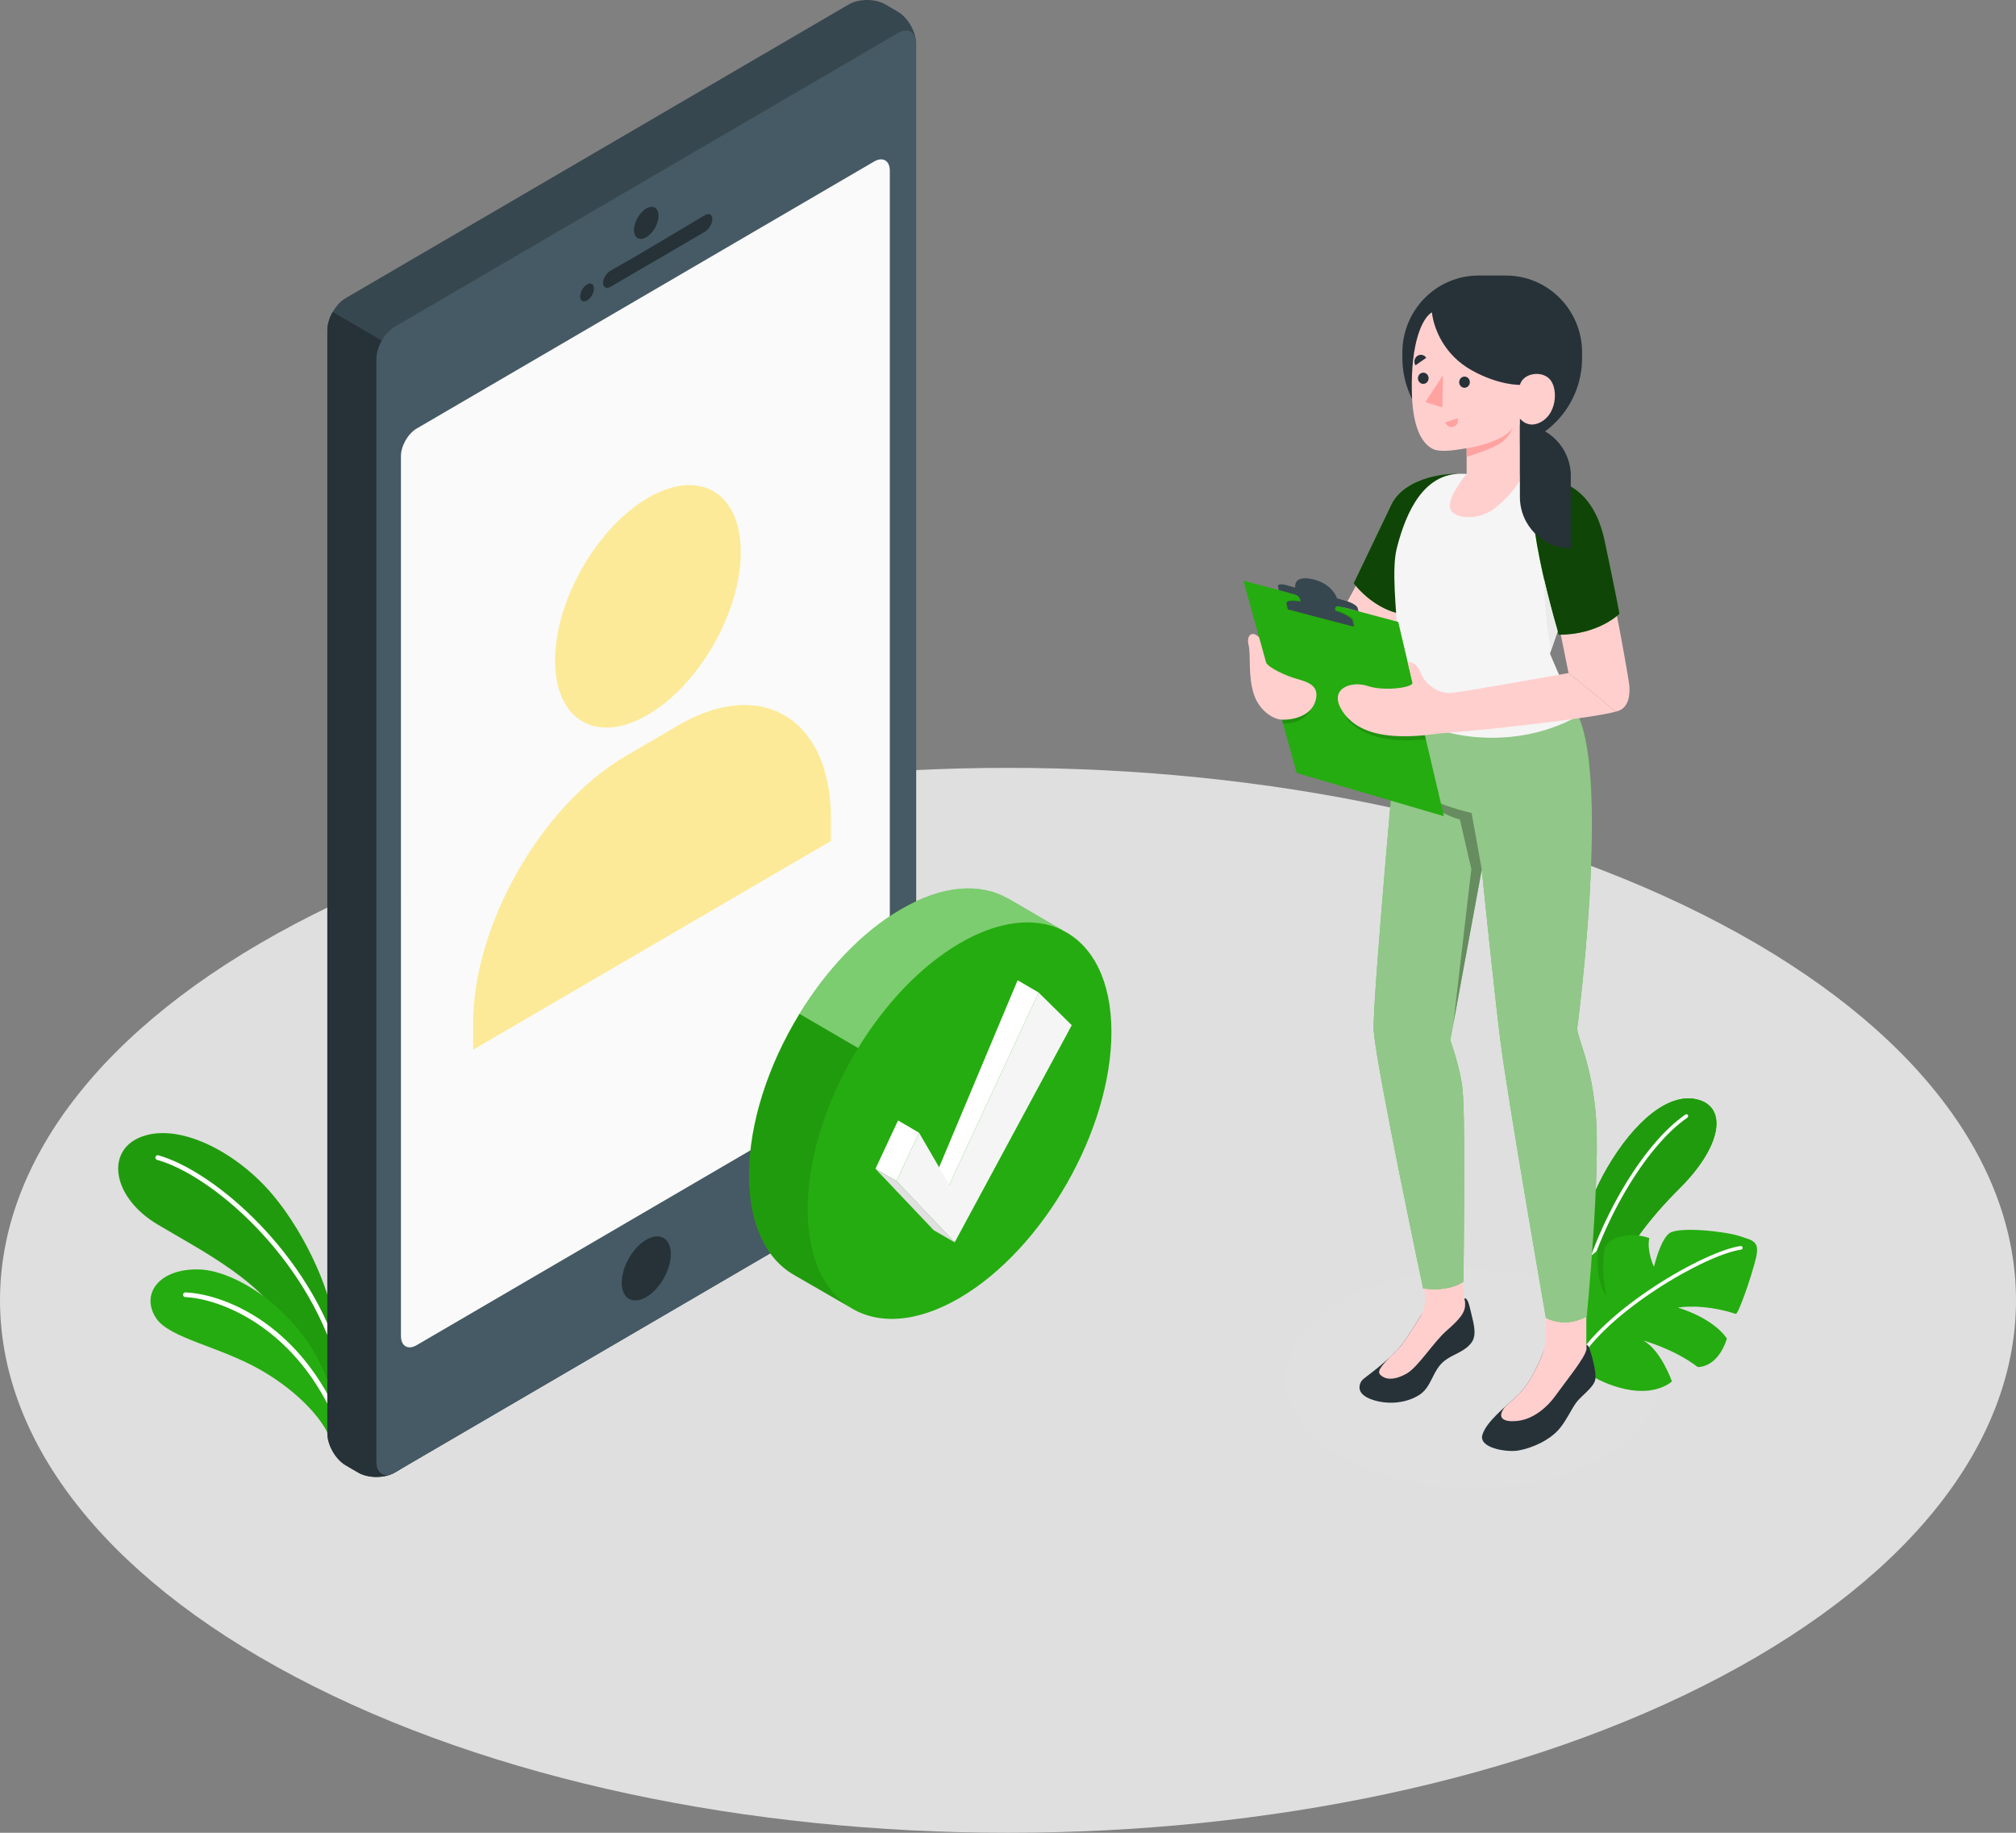 <svg width="198" height="180" viewBox="0 0 198 180" fill="none" xmlns="http://www.w3.org/2000/svg">
<rect x="0" y="0" width="198" height="180" fill="#808080" stroke="none"/>
<path d="M28.997 164.683C67.659 185.105 130.342 185.106 169.003 164.684C207.666 144.262 207.666 111.152 169.003 90.73C130.341 70.308 67.658 70.308 28.996 90.73C-9.665 111.151 -9.665 144.262 28.997 164.683Z" fill="#DFDFDF"/>
<path d="M144.632 146.143C154.777 146.143 163.002 141.341 163.002 135.419C163.002 129.496 154.777 124.695 144.632 124.695C134.486 124.695 126.262 129.496 126.262 135.419C126.262 141.341 134.486 146.143 144.632 146.143Z" fill="#E0E0E0"/>
<path d="M32.743 129.821C32.471 126.669 29.652 120.341 26.064 116.534C22.477 112.728 17.133 110.185 13.628 111.754C10.365 113.214 11.114 117.645 15.452 120.242C19.79 122.838 26.247 126.011 28.483 130.965L32.792 136.904L32.743 129.821Z" fill="#25AC10"/>
<path opacity="0.1" d="M32.743 129.821C32.471 126.669 29.652 120.341 26.064 116.534C22.477 112.728 17.133 110.185 13.628 111.754C10.365 113.214 11.114 117.645 15.452 120.242C19.79 122.838 26.247 126.011 28.483 130.965L32.792 136.904L32.743 129.821Z" fill="black"/>
<path d="M33.347 134.112C33.246 134.113 33.154 134.047 33.126 133.945C30.109 123.372 20.746 115.388 15.427 113.911C15.306 113.877 15.234 113.749 15.267 113.627C15.301 113.504 15.424 113.429 15.549 113.465C20.969 114.97 30.503 123.083 33.565 133.817C33.6 133.94 33.53 134.068 33.409 134.103C33.388 134.109 33.367 134.112 33.347 134.112Z" fill="white"/>
<path d="M32.354 141.139C31.7 139.412 29.307 136.677 25.638 134.568C21.578 132.235 16.626 131.435 15.329 129.454C13.771 127.075 15.65 124.531 19.626 124.677C23.601 124.823 30.986 129.638 32.797 137.709L32.354 141.139Z" fill="#25AC10"/>
<path d="M32.956 139.213C32.869 139.213 32.786 139.163 32.746 139.078C28.687 130.15 21.453 127.529 18.195 127.391C18.069 127.386 17.971 127.278 17.977 127.15C17.982 127.022 18.084 126.923 18.215 126.929C21.817 127.082 29.019 129.771 33.162 138.884C33.215 139 33.164 139.138 33.05 139.191C33.019 139.206 32.987 139.212 32.956 139.213Z" fill="white"/>
<path d="M154.744 125.735C154.675 123.199 155.373 118.946 157.844 114.701C160.488 110.159 163.979 107.115 166.912 108.04C169.645 108.902 169.044 112.651 164.936 116.734C162.054 119.599 159.136 123.235 157.803 127.388L155.492 132.739L154.744 125.735Z" fill="#25AC10"/>
<path d="M154.744 125.735C154.675 123.199 155.373 118.946 157.844 114.701C160.488 110.159 163.979 107.115 166.912 108.04C169.645 108.902 169.044 112.651 164.936 116.734C162.054 119.599 159.136 123.235 157.803 127.388L155.492 132.739L154.744 125.735Z" fill="#25AC10"/>
<g opacity="0.1">
<path d="M154.744 125.735C154.675 123.199 155.373 118.946 157.844 114.701C160.488 110.159 163.979 107.115 166.912 108.04C169.645 108.902 169.044 112.651 164.936 116.734C162.054 119.599 159.136 123.235 157.803 127.388L155.492 132.739L154.744 125.735Z" fill="black"/>
</g>
<path d="M155.199 127.623C155.272 127.616 155.335 127.563 155.353 127.488C157.113 120.245 161.573 112.624 165.728 109.761C165.809 109.705 165.83 109.593 165.775 109.511C165.719 109.429 165.609 109.408 165.528 109.464C161.309 112.372 156.786 120.083 155.008 127.401C154.985 127.498 155.043 127.595 155.138 127.619C155.159 127.624 155.179 127.626 155.199 127.623Z" fill="white"/>
<path d="M154.718 133.946C154.718 133.946 156.473 135.721 159.598 136.417C162.723 137.112 164.206 135.67 164.206 135.67C164.206 135.67 163.14 132.603 161.398 131.656C161.398 131.656 164.398 132.465 166.74 134.257C166.74 134.257 168.665 134.403 169.607 131.476C169.607 131.476 168.571 129.618 164.798 128.421C164.798 128.421 167.163 127.968 170.47 129.036C170.716 129.153 172.016 125.373 172.446 123.619C172.875 121.866 172.169 121.842 170.823 121.39C169.477 120.939 164.834 120.426 163.934 121.134C163.033 121.843 162.444 124.418 162.444 124.418C162.444 124.418 161.712 122.897 161.986 121.595C161.986 121.595 160.641 121.042 159.072 121.491C157.504 121.939 157.557 122.702 157.491 123.833C157.419 125.041 157.49 125.851 157.753 127.226C157.753 127.226 156.746 126.234 156.911 122.811C156.911 122.811 154.728 124.482 153.804 125.976C152.878 127.468 152.851 131.521 154.718 133.946Z" fill="#25AC10"/>
<path d="M154.707 134.125C154.773 134.129 154.838 134.096 154.873 134.033C157.734 128.838 167.567 123.194 170.997 122.731C171.094 122.718 171.163 122.628 171.15 122.529C171.137 122.431 171.047 122.362 170.95 122.375C167.463 122.845 157.469 128.58 154.562 133.858C154.514 133.945 154.545 134.055 154.631 134.103C154.656 134.116 154.681 134.124 154.707 134.125Z" fill="white"/>
<path d="M35.17 144.62L33.948 143.907C32.955 143.327 32.15 141.917 32.15 140.758V32.429C32.15 31.27 32.955 29.86 33.948 29.28L83.36 0.435C84.353 -0.145 85.963 -0.145 86.956 0.435L88.18 1.149C89.173 1.728 89.978 3.138 89.978 4.297V112.626C89.978 113.785 89.173 115.195 88.18 115.775L38.767 144.62C37.773 145.2 36.163 145.2 35.17 144.62Z" fill="#37474F"/>
<path d="M39.378 34.55L32.676 30.638C32.351 31.208 32.15 31.85 32.15 32.429V140.758C32.15 141.917 32.955 143.327 33.948 143.907L35.17 144.62C36.163 145.2 37.773 145.2 38.766 144.62L39.378 144.263V34.55Z" fill="#263238"/>
<path d="M36.969 35.242V143.571C36.969 144.73 37.774 145.2 38.767 144.621L88.181 115.775C89.174 115.196 89.979 113.786 89.979 112.626V4.298C89.979 3.139 89.174 2.669 88.181 3.248L38.767 32.094C37.774 32.673 36.969 34.083 36.969 35.242Z" fill="#455A64"/>
<path d="M40.92 42.09L85.851 15.863C86.703 15.366 87.392 15.769 87.392 16.762V103.185C87.392 104.179 86.703 105.388 85.851 105.884L40.92 132.112C40.069 132.608 39.379 132.206 39.379 131.212L39.378 44.789C39.379 43.795 40.068 42.587 40.92 42.09Z" fill="#FAFAFA"/>
<g opacity="0.4">
<path d="M63.634 48.902C68.671 45.961 72.755 48.345 72.755 54.226C72.755 60.107 68.671 67.259 63.634 70.199C58.597 73.139 54.513 70.756 54.513 64.874C54.513 58.993 58.597 51.842 63.634 48.902Z" fill="#FFD306"/>
<path d="M81.609 80.355C81.609 70.692 74.899 66.403 66.625 71.234L61.451 74.254C53.176 79.085 46.467 90.834 46.467 100.496V103.096L81.609 82.595V80.355Z" fill="#FFD306"/>
</g>
<path d="M63.473 20.484C64.138 20.095 64.678 20.41 64.678 21.187C64.678 21.964 64.138 22.909 63.473 23.297C62.808 23.686 62.268 23.371 62.268 22.594C62.268 21.817 62.808 20.872 63.473 20.484Z" fill="#263238"/>
<path d="M59.994 26.569C62.441 25.201 66.808 22.572 69.222 21.137C69.631 20.894 69.963 21.061 69.963 21.512C69.963 21.963 69.63 22.523 69.218 22.764L59.974 28.162C59.563 28.402 59.229 28.231 59.229 27.78C59.229 27.33 59.578 26.801 59.994 26.569Z" fill="#263238"/>
<path d="M57.658 27.934C58.032 27.716 58.334 27.892 58.334 28.328C58.334 28.765 58.032 29.295 57.658 29.513C57.285 29.731 56.982 29.554 56.982 29.118C56.982 28.682 57.285 28.152 57.658 27.934Z" fill="#263238"/>
<path d="M63.473 121.758C64.804 120.981 65.883 121.611 65.883 123.165C65.883 124.719 64.804 126.608 63.473 127.384C62.142 128.161 61.063 127.532 61.063 125.978C61.063 124.424 62.142 122.535 63.473 121.758Z" fill="#263238"/>
<path d="M104.448 91.413L99.029 88.25C99.029 88.25 99.024 88.25 99.018 88.25L98.962 88.216L98.956 88.227C96.261 86.689 92.567 86.916 88.475 89.305C84.647 91.536 81.155 95.26 78.522 99.568C75.479 104.529 73.565 110.273 73.565 115.421C73.565 120.223 75.227 123.595 77.916 125.173V125.179L77.933 125.184L83.434 128.362C86.151 130.113 89.987 129.958 94.243 127.474C102.479 122.665 109.157 110.972 109.157 101.356C109.157 96.35 107.345 92.898 104.448 91.413Z" fill="#25AC10"/>
<path opacity="0.1" d="M83.328 128.3L77.932 125.182L77.915 125.176V125.171C75.225 123.595 73.566 120.221 73.566 115.42C73.566 110.271 75.479 104.531 78.523 99.57L84.279 102.927C81.235 107.887 79.327 113.622 79.327 118.765C79.327 123.356 80.846 126.639 83.328 128.3Z" fill="black"/>
<path opacity="0.4" d="M104.338 91.35C101.682 90.048 98.137 90.377 94.244 92.648C90.412 94.889 86.918 98.615 84.279 102.927L78.523 99.571C81.156 95.259 84.65 91.538 88.477 89.308C92.567 86.919 96.263 86.691 98.958 88.227L98.964 88.216L99.02 88.25C99.026 88.25 99.031 88.25 99.031 88.25L104.338 91.35Z" fill="white"/>
<path d="M102.01 97.477L99.945 96.272L91.853 115.552L93.233 116.357L102.01 97.477Z" fill="white"/>
<path d="M90.266 111.248L88.201 110.042L85.984 114.789L88.049 115.994L90.266 111.248Z" fill="white"/>
<path d="M93.764 122.011L88.049 115.995L90.266 111.248L93.232 116.358L102.009 97.478L105.262 100.687L93.764 122.011Z" fill="#F5F5F5"/>
<path d="M85.984 114.79L88.049 115.995L93.764 122.011L91.7 120.818L85.984 114.79Z" fill="#E0E0E0"/>
<path d="M146.559 44.073C151.433 44.073 155.384 40.078 155.384 35.15V34.624C155.384 30.447 152.036 27.061 147.904 27.061H145.213C141.082 27.061 137.733 30.447 137.733 34.624V35.15C137.734 40.078 141.685 44.073 146.559 44.073Z" fill="#263238"/>
<path d="M137.477 132.311C136.453 133.445 135.322 134.354 134.109 135.272C133.928 135.41 133.74 135.555 133.642 135.762C133.483 136.096 133.236 136.922 134.742 137.453C136.213 137.972 138.048 137.851 139.388 137.003C140.625 136.22 140.68 134.592 141.847 133.663C142.711 132.975 143.791 132.798 144.49 131.9C144.976 131.274 144.85 130.441 144.596 129.41C144.319 128.284 144.192 127.433 143.823 127.519L143.883 128.037C143.424 128.779 141.041 128.997 139.98 128.486C139.98 128.486 138.145 131.571 137.477 132.311Z" fill="#263238"/>
<path d="M136.433 133.364C136.433 133.363 136.433 133.358 136.433 133.356C136.791 133.024 137.141 132.682 137.478 132.31C137.908 131.833 138.824 130.383 139.422 129.412C139.785 128.822 140.049 128.116 139.966 127.338C139.883 126.56 139.67 124.564 139.67 124.564L143.445 124.294L143.884 128.036C143.975 128.885 143.282 129.638 142.053 130.708C140.825 131.778 139.265 134.274 138.153 134.902C137.04 135.531 136.245 135.507 135.771 135.186C135.283 134.856 135.235 134.602 136.433 133.364Z" fill="#FFCFCE"/>
<path d="M151.833 132.652V132.078C151.609 132.751 150.571 135.648 148.997 137.1C147.745 138.254 146.038 139.587 145.604 140.874C145.152 142.212 147.98 142.662 149.148 142.453C150.507 142.209 152.265 141.43 153.221 140.241C153.894 139.406 154.322 138.416 154.802 137.758C155.283 137.101 156.39 136.367 156.65 135.607C156.793 135.189 156.623 134.274 156.422 133.501C156.239 132.792 156.039 132.012 155.8 132.079C155.799 132.165 155.8 132.516 155.8 132.516C155.512 132.839 154.715 133.159 153.816 133.194C153.236 133.216 151.828 133.1 151.833 132.652Z" fill="#263238"/>
<path d="M147.865 138.116C148.253 137.765 148.644 137.423 148.998 137.096C150.098 136.082 150.936 134.361 151.418 133.188C151.692 132.518 151.834 131.802 151.834 131.077V128.79H155.802V132.512V132.612L155.782 132.622C155.591 133.455 153.77 135.673 152.736 137.119C152.042 138.088 150.724 139.321 149.15 139.534C147.658 139.735 146.895 139.26 147.865 138.116Z" fill="#FFCFCE"/>
<path d="M155.012 70.308C158.087 77.1 154.901 101.028 154.901 101.028C154.993 102.131 156.24 104.3 156.704 109.151C157.252 114.883 155.843 129.277 155.843 129.277C155.843 129.277 154.006 130.491 151.833 129.438C151.833 129.438 148.052 107.76 147.341 102.061C146.721 97.087 145.529 85.395 145.529 85.395L142.438 102.167C142.438 102.167 143.443 104.897 143.646 107.02C143.967 110.372 143.726 125.879 143.726 125.879C143.726 125.879 142.369 126.922 139.771 126.535C139.771 126.535 135.27 105.308 134.922 101.273C134.714 98.863 137.431 69.314 137.431 69.314L155.012 70.308Z" fill="#25AC10"/>
<path opacity="0.6" d="M155.012 70.308C158.087 77.1 154.901 101.028 154.901 101.028C154.993 102.131 156.24 104.3 156.704 109.151C157.252 114.883 155.843 129.277 155.843 129.277C155.843 129.277 154.006 130.491 151.833 129.438C151.833 129.438 148.052 107.76 147.341 102.061C146.721 97.087 145.529 85.395 145.529 85.395L142.438 102.167C142.438 102.167 143.443 104.897 143.646 107.02C143.967 110.372 143.726 125.879 143.726 125.879C143.726 125.879 142.369 126.922 139.771 126.535C139.771 126.535 135.27 105.308 134.922 101.273C134.714 98.863 137.431 69.314 137.431 69.314L155.012 70.308Z" fill="#D9D9D9"/>
<path opacity="0.3" d="M145.529 85.395L144.531 79.841C144.531 79.841 140.306 78.956 138.39 77.134C138.39 77.134 140.4 79.662 143.386 80.49L144.508 85.348L142.741 100.52L145.529 85.395Z" fill="black"/>
<path d="M160.025 67.355C159.993 66.909 159.168 62.153 158.599 59.493L153.069 61.206L154.052 66.101L158.712 69.882C160.171 69.589 160.056 67.8 160.025 67.355Z" fill="#FFCFCE"/>
<path d="M133.279 57.328L130.665 62.173L134.731 65.697L138.455 59.726L133.279 57.328Z" fill="#FFCFCE"/>
<path d="M143.087 46.528C140.495 46.555 137.64 47.508 136.658 49.563C135.676 51.619 132.956 57.288 132.956 57.288C132.956 57.288 135.376 60.613 139.01 60.374L143.087 46.528Z" fill="#25AC10"/>
<path opacity="0.6" d="M143.087 46.528C140.495 46.555 137.64 47.508 136.658 49.563C135.676 51.619 132.956 57.288 132.956 57.288C132.956 57.288 135.376 60.613 139.01 60.374L143.087 46.528Z" fill="black"/>
<path d="M148.455 46.621L150.612 46.709C152.96 47.281 153.806 48.909 154.793 51.016C155.544 52.619 155.553 54.478 154.979 56.155L152.231 64.192C152.231 64.192 153.518 67.337 155.012 70.308C148.116 74.2 139.505 72.154 137.431 69.314C137.343 68.712 137.463 65.997 137.295 62.907C137.117 59.612 136.67 55.893 137.182 53.856C138.133 50.076 139.914 46.528 143.46 46.528L148.455 46.621Z" fill="#F5F5F5"/>
<path d="M150.611 46.709C152.965 47.046 156.42 47.525 157.612 53.181C158.819 58.913 159.051 60.278 159.051 60.278C159.051 60.278 156.993 62.354 153.089 62.335C153.089 62.335 149.646 51.079 150.611 46.709Z" fill="#25AC10"/>
<path opacity="0.6" d="M150.611 46.709C152.965 47.046 156.42 47.525 157.612 53.181C158.819 58.913 159.051 60.278 159.051 60.278C159.051 60.278 156.993 62.354 153.089 62.335C153.089 62.335 149.646 51.079 150.611 46.709Z" fill="black"/>
<path d="M152.984 61.986C152.551 60.483 152.092 58.768 151.66 56.923C151.66 56.923 151.677 60.941 152.355 63.826L152.984 61.986Z" fill="#EBEBEB"/>
<path d="M140.634 30.67C139.702 31.227 138.55 33.598 138.664 38.567C138.76 42.779 140.11 43.82 140.788 44.12C141.466 44.42 142.774 44.237 144.045 44.023V46.551C144.045 46.551 142.288 48.614 142.399 49.773C142.509 50.933 144.936 51.206 146.58 50.074C148.224 48.942 149.278 47.218 149.278 47.218V41.108C149.278 41.108 150.136 42.267 151.54 41.325C152.944 40.382 152.997 38.049 152.181 37.212C151.365 36.374 149.606 36.639 149.278 37.797C149.278 37.797 147.251 37.872 144.551 36.372C141.851 34.871 140.814 32.303 140.634 30.67Z" fill="#FFCFCE"/>
<path d="M143.314 37.509C143.298 37.812 143.521 38.07 143.809 38.084C144.098 38.098 144.344 37.863 144.359 37.559C144.375 37.256 144.152 36.998 143.864 36.984C143.575 36.971 143.329 37.206 143.314 37.509Z" fill="#263238"/>
<path d="M143.173 41.08L141.958 41.472C142.059 41.824 142.412 42.022 142.748 41.913C143.084 41.805 143.274 41.432 143.173 41.08Z" fill="#FFA2A0"/>
<path d="M139.019 35.883L140.078 35.14C139.885 34.834 139.49 34.752 139.198 34.958C138.906 35.163 138.826 35.577 139.019 35.883Z" fill="#263238"/>
<path d="M139.263 37.126C139.248 37.429 139.47 37.687 139.759 37.701C140.048 37.715 140.294 37.48 140.309 37.176C140.324 36.873 140.102 36.615 139.813 36.601C139.525 36.588 139.279 36.823 139.263 37.126Z" fill="#263238"/>
<path d="M141.734 36.823L141.651 40.011L139.991 39.491L141.734 36.823Z" fill="#FFA2A0"/>
<path d="M144.044 44.023C145.384 43.845 148.14 43.044 148.57 41.943C148.57 41.943 148.427 42.635 147.604 43.349C146.78 44.062 144.045 44.866 144.045 44.866V44.023H144.044Z" fill="#FFA2A0"/>
<path d="M122.119 57.029L137.327 61.079L141.816 80.163L127.357 75.917L122.119 57.029Z" fill="#25AC10"/>
<path opacity="0.15" d="M128.75 69.657C128.609 70.046 127.777 71.128 126.006 71.043L125.788 70.254L128.75 69.657Z" fill="black"/>
<path opacity="0.15" d="M132.149 70.254C132.216 70.762 133.25 71.705 134.998 72.294C136.988 72.964 140.04 72.609 140.04 72.609L139.767 71.66L132.149 70.254Z" fill="black"/>
<path opacity="0.15" d="M126.571 59.793C126.571 59.793 126.515 59.53 126.446 59.206C126.376 58.882 127.269 58.868 128.439 59.175L130.68 59.763C131.85 60.07 132.855 60.581 132.924 60.905L133.05 61.492L126.571 59.793Z" fill="black"/>
<path d="M125.517 57.58C125.473 57.378 125.835 57.325 126.325 57.462L127.212 57.71C127.212 57.71 126.948 56.441 128.917 56.885C130.886 57.328 131.316 58.768 131.316 58.768C131.316 58.768 131.74 58.89 132.263 59.041C132.787 59.191 133.261 59.476 133.323 59.677L133.435 60.042L125.6 57.957C125.6 57.957 125.561 57.783 125.517 57.58Z" fill="#37474F"/>
<path d="M126.597 58.214C127.315 58.389 127.613 58.486 127.72 58.985C127.843 59.555 127.893 59.974 127.893 59.974L131.361 60.9C131.361 60.9 131.193 60.178 131.14 59.897C131.086 59.615 131.204 59.446 131.756 59.593L131.803 59.37L126.37 57.971L126.597 58.214Z" fill="#37474F"/>
<path d="M126.477 59.848C126.477 59.848 126.421 59.586 126.351 59.262C126.282 58.938 127.174 58.924 128.345 59.231L130.586 59.819C131.756 60.125 132.761 60.636 132.83 60.961L132.956 61.547L126.477 59.848Z" fill="#37474F"/>
<path d="M158.711 69.882L154.052 66.101C154.052 66.101 143.756 67.955 142.546 68.051C141.336 68.148 139.992 67.284 139.531 66.083C139.07 64.882 138.257 65.031 138.257 65.031C138.257 65.031 138.616 66.553 138.73 67.039C138.844 67.525 135.944 67.925 134.337 67.374C132.728 66.824 130.4 67.623 131.842 69.837C133.285 72.052 136.089 72.307 138.037 72.309C138.576 72.309 139.533 72.268 140.474 72.144C141.104 72.062 141.731 71.997 142.365 71.952C146.351 71.663 156.899 70.457 158.711 69.882Z" fill="#FFCFCE"/>
<path d="M123.666 62.608C123.666 62.608 124.21 64.573 124.34 65.042C124.471 65.511 126.239 66.362 127.356 66.673C128.474 66.984 129.697 67.352 129.168 68.932C128.68 70.389 126.841 70.722 125.904 70.681C124.967 70.639 123.685 69.734 123.18 68.276C122.536 66.415 122.883 64.427 122.627 63.34C122.372 62.253 123.105 61.96 123.666 62.608Z" fill="#FFCFCE"/>
<path d="M154.277 53.856C151.515 53.856 149.276 51.592 149.276 48.8V41.703C152.038 41.703 154.277 43.967 154.277 46.759V53.856Z" fill="#263238"/>
</svg>
